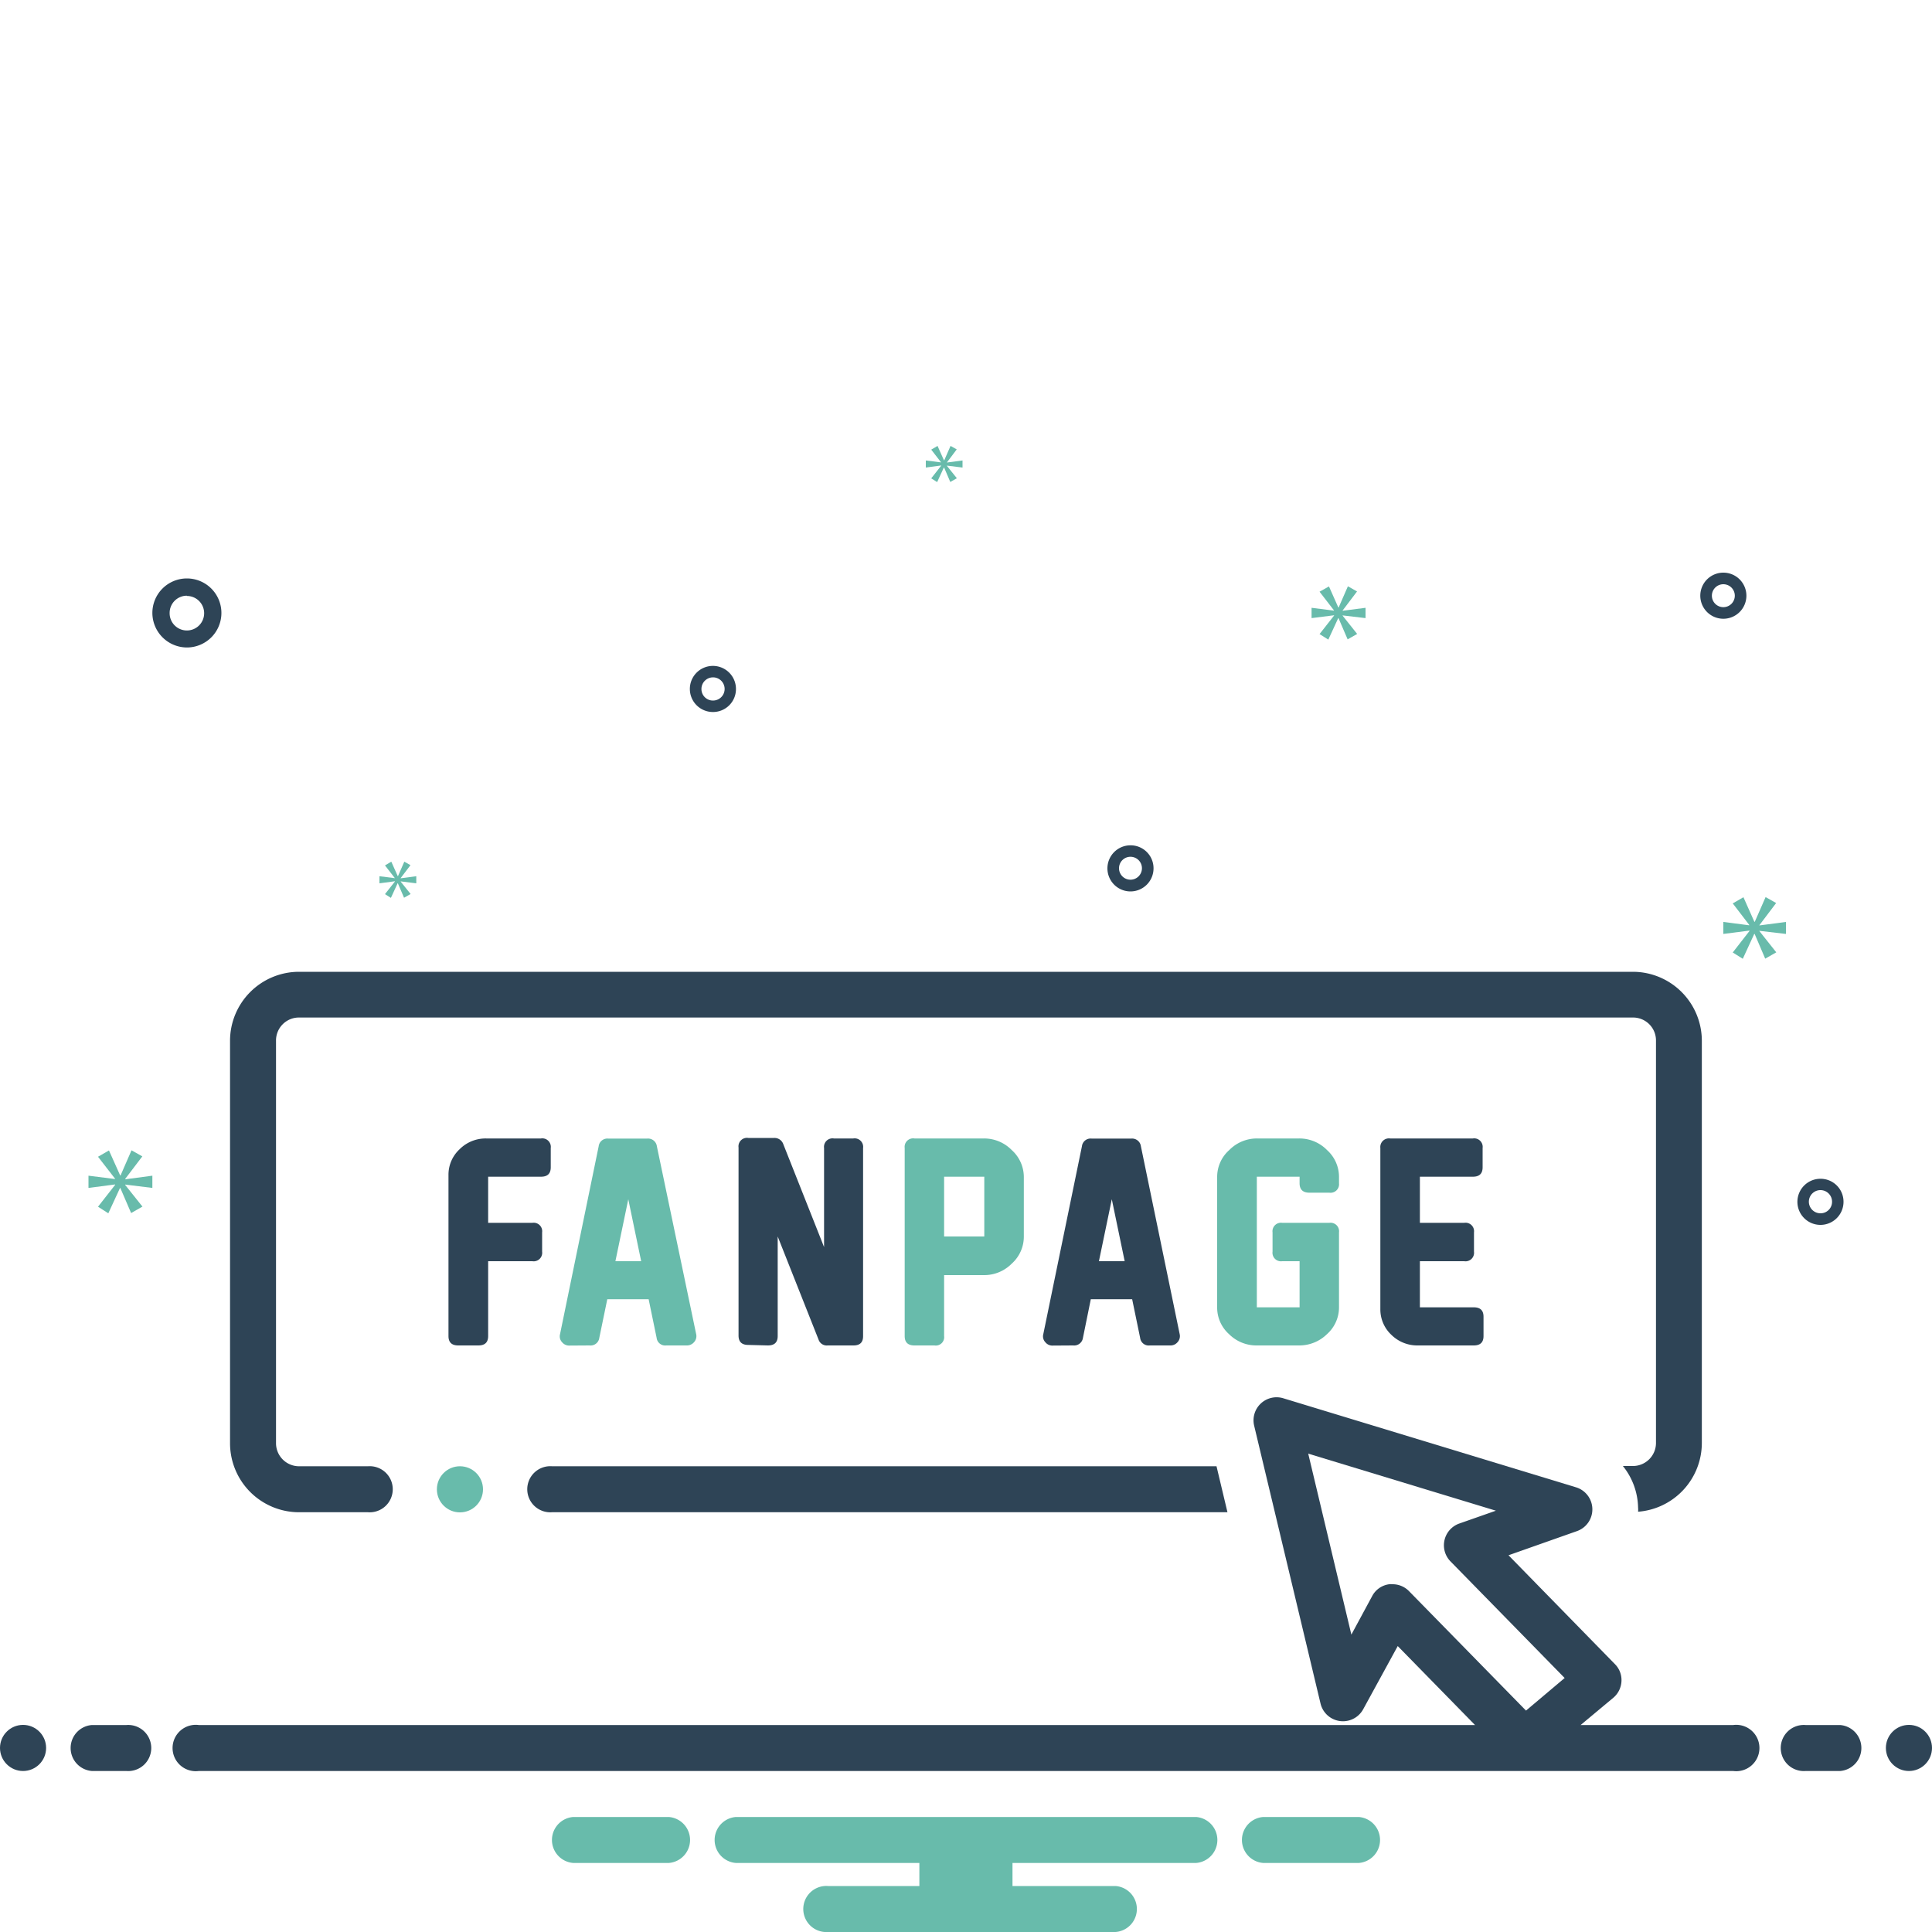 <svg viewBox="0 0 150 150" xmlns="http://www.w3.org/2000/svg"><path d="m14.51 50.27a2.68 2.68 0 1 0 -2.68-2.68 2.69 2.69 0 0 0 2.68 2.68zm0-4a1.34 1.34 0 1 1 -1.34 1.34 1.34 1.34 0 0 1 1.34-1.36z" fill="#2e4456"/><path d="m141.34 91.52a1.79 1.79 0 1 0 1.79 1.78 1.78 1.78 0 0 0 -1.79-1.78zm0 2.68a.9.9 0 1 1 .9-.9.89.89 0 0 1 -.9.9z" fill="#2e4456"/><path d="m87.77 65.63a1.79 1.79 0 1 0 1.79 1.78 1.78 1.78 0 0 0 -1.79-1.78zm0 2.67a.89.89 0 1 1 .89-.89.89.89 0 0 1 -.89.89z" fill="#2e4456"/><path d="m133.8 44.46a1.79 1.79 0 1 0 1.79 1.79 1.79 1.79 0 0 0 -1.79-1.79zm0 2.68a.89.89 0 1 1 .89-.89.89.89 0 0 1 -.89.89z" fill="#2e4456"/><path d="m57.14 53.49a1.79 1.79 0 1 0 -1.78 1.79 1.78 1.78 0 0 0 1.78-1.79zm-2.68 0a.9.9 0 1 1 .9.9.89.89 0 0 1 -.9-.9z" fill="#2e4456"/><g fill="#68bbab"><path d="m9.72 91.53 1.33-1.75-.84-.47-.85 1.95h-.03l-.87-1.94-.85.49 1.32 1.7v.03l-2.06-.26v.95l2.07-.27v.03l-1.33 1.7.8.51.91-1.97h.02l.84 1.95.88-.5-1.34-1.68v-.03l2.11.26v-.95l-2.11.28z"/><path d="m73.07 36.16-.77.98.46.29.52-1.13h.02l.48 1.12.51-.29-.77-.96v-.02l1.21.15v-.55l-1.21.16v-.01l.76-1.01-.48-.27-.49 1.12h-.02l-.5-1.12-.49.29.76.98v.01l-1.18-.15v.55l1.19-.16z"/><path d="m30.66 68.44-.77.98.46.29.52-1.13h.02l.48 1.12.51-.29-.77-.96v-.02l1.21.15v-.55l-1.21.16v-.02l.76-1-.48-.27-.49 1.12h-.02l-.5-1.12-.49.29.76.98v.01l-1.19-.15v.55l1.2-.16z"/><path d="m138.66 72.51v-.93l-2.06.27v-.02l1.3-1.72-.82-.46-.84 1.92h-.03l-.85-1.91-.83.48 1.28 1.67v.03l-2.01-.26v.93l2.03-.26v.03l-1.3 1.67.78.49.89-1.93h.03l.82 1.92.86-.49-1.31-1.65v-.02z"/><path d="m104.24 47.4 1.12-1.48-.71-.4-.72 1.65h-.02l-.73-1.64-.73.41 1.12 1.45v.02l-1.74-.22v.8l1.75-.22v.02l-1.13 1.44.68.43.77-1.67h.02l.71 1.65.74-.42-1.13-1.42v-.02l1.78.21v-.8l-1.78.23z"/><path d="m105.49 141.07h-7.41a1.79 1.79 0 0 0 0 3.57h7.41a1.79 1.79 0 0 0 0-3.57z"/><path d="m51.92 141.07h-7.41a1.79 1.79 0 0 0 0 3.57h7.41a1.79 1.79 0 0 0 0-3.57z"/><path d="m92.86 141.07h-35.72a1.79 1.79 0 0 0 0 3.57h14.24v1.79h-7.09a1.79 1.79 0 1 0 0 3.57h22.32a1.79 1.79 0 0 0 0-3.57h-8v-1.79h14.25a1.79 1.79 0 0 0 0-3.57z"/><circle cx="35.71" cy="115.63" r="1.79"/></g><path d="m37.9 103.73v-5.81h3.43a.66.66 0 0 0 .76-.74v-1.5a.66.66 0 0 0 -.76-.74h-3.43v-3.58h4.1c.51 0 .76-.24.76-.73v-1.5a.66.66 0 0 0 -.76-.74h-4.25a2.85 2.85 0 0 0 -2.07.84 2.69 2.69 0 0 0 -.86 2v12.5c0 .49.25.73.76.73h1.56c.51 0 .76-.24.76-.73z" fill="#2e4456"/><path d="m45.78 104.46a.68.68 0 0 0 .75-.59l.62-3h3.21l.62 3a.67.67 0 0 0 .75.59h1.58a.72.72 0 0 0 .58-.26.69.69 0 0 0 .16-.62l-3.05-14.58a.69.69 0 0 0 -.75-.6h-3.03a.68.68 0 0 0 -.74.6l-3 14.59a.66.66 0 0 0 .16.62.71.71 0 0 0 .59.26zm3-11.35 1 4.81h-2z" fill="#68bbab"/><path d="m59.62 104.46c.51 0 .76-.24.76-.73v-7.73l3.17 8a.67.67 0 0 0 .71.46h2c.51 0 .75-.24.75-.72v-14.61a.66.66 0 0 0 -.76-.74h-1.51a.66.66 0 0 0 -.76.74v7.69l-3.17-8a.72.72 0 0 0 -.71-.47h-2a.66.66 0 0 0 -.76.74v14.6c0 .49.25.73.76.73z" fill="#2e4456"/><path d="m72.55 104.46a.65.65 0 0 0 .75-.73v-4.73h3.09a3 3 0 0 0 2.16-.89 2.81 2.81 0 0 0 .94-2.11v-4.63a2.82 2.82 0 0 0 -.94-2.08 3 3 0 0 0 -2.15-.9h-5.4a.66.66 0 0 0 -.76.74v14.6c0 .49.25.73.76.73zm.75-13.1h3.12v4.64h-3.12z" fill="#68bbab"/><path d="m83.32 104.46a.69.69 0 0 0 .76-.59l.61-3h3.21l.62 3a.67.67 0 0 0 .75.59h1.58a.71.71 0 0 0 .58-.26.69.69 0 0 0 .16-.62l-3.01-14.58a.69.69 0 0 0 -.75-.6h-3.07a.68.68 0 0 0 -.76.6l-3 14.59a.66.66 0 0 0 .16.62.7.7 0 0 0 .59.26zm3-11.35 1 4.81h-2z" fill="#2e4456"/><path d="m101.66 92.6h1.55a.66.66 0 0 0 .75-.73v-.51a2.8 2.8 0 0 0 -.93-2.07 3 3 0 0 0 -2.16-.9h-3.28a3 3 0 0 0 -2.15.9 2.78 2.78 0 0 0 -.94 2.07v10.16a2.76 2.76 0 0 0 .92 2.06 3 3 0 0 0 2.14.88h3.31a3.07 3.07 0 0 0 2.16-.88 2.78 2.78 0 0 0 .93-2.08v-5.82a.66.66 0 0 0 -.75-.74h-3.66a.66.66 0 0 0 -.75.74v1.5a.66.66 0 0 0 .75.74h1.35v3.58h-3.32v-10.14h3.32v.51c0 .48.25.73.76.73z" fill="#68bbab"/><path d="m114.35 91.36c.51 0 .76-.24.76-.73v-1.5a.66.66 0 0 0 -.76-.74h-6.42a.67.67 0 0 0 -.76.74v12.51a2.7 2.7 0 0 0 .86 2 2.86 2.86 0 0 0 2.06.82h4.33c.51 0 .76-.24.76-.73v-1.5c0-.49-.25-.73-.76-.73h-4.18v-3.58h3.44a.66.66 0 0 0 .76-.74v-1.5a.66.66 0 0 0 -.76-.74h-3.44v-3.58z" fill="#2e4456"/><path d="m23.21 117.41h5.36a1.79 1.79 0 1 0 0-3.57h-5.36a1.79 1.79 0 0 1 -1.78-1.79v-31.25a1.78 1.78 0 0 1 1.78-1.8h103.58a1.78 1.78 0 0 1 1.78 1.78v31.25a1.79 1.79 0 0 1 -1.78 1.79h-.79a5.3 5.3 0 0 1 1.18 3.23 1.72 1.72 0 0 1 0 .32 5.36 5.36 0 0 0 4.95-5.34v-31.23a5.36 5.36 0 0 0 -5.35-5.35h-103.57a5.36 5.36 0 0 0 -5.35 5.35v31.25a5.36 5.36 0 0 0 5.35 5.36z" fill="#2e4456"/><path d="m42.86 117.41h52.44l-.85-3.57h-51.59a1.79 1.79 0 1 0 0 3.57z" fill="#2e4456"/><circle cx="1.79" cy="135.71" fill="#2e4456" r="1.79"/><path d="m9.82 133.93h-2.68a1.79 1.79 0 0 0 0 3.57h2.68a1.79 1.79 0 1 0 0-3.57z" fill="#2e4456"/><path d="m142.86 133.93h-2.68a1.79 1.79 0 1 0 0 3.57h2.68a1.79 1.79 0 0 0 0-3.57z" fill="#2e4456"/><circle cx="148.21" cy="135.71" fill="#2e4456" r="1.79"/><path d="m134.57 133.93h-11.85l2.53-2.11a1.79 1.79 0 0 0 .64-1.28 1.75 1.75 0 0 0 -.51-1.34l-8.26-8.45 5.33-1.88a1.79 1.79 0 0 0 -.07-3.39l-22.75-6.92a1.79 1.79 0 0 0 -2.26 2.12l5.16 21.6a1.79 1.79 0 0 0 3.3.44l2.69-4.92 6 6.13h-99.09a1.8 1.8 0 1 0 0 3.57h119.14a1.8 1.8 0 1 0 0-3.57zm-26.47-10.93a1 1 0 0 0 -.24 0 1.75 1.75 0 0 0 -1.32.91l-1.62 3-3.35-14.05 14.57 4.43-2.85 1a1.79 1.79 0 0 0 -.68 2.93l8.87 9.06-3 2.53-9.07-9.26a1.78 1.78 0 0 0 -1.31-.55z" fill="#2e4456"/></svg>
